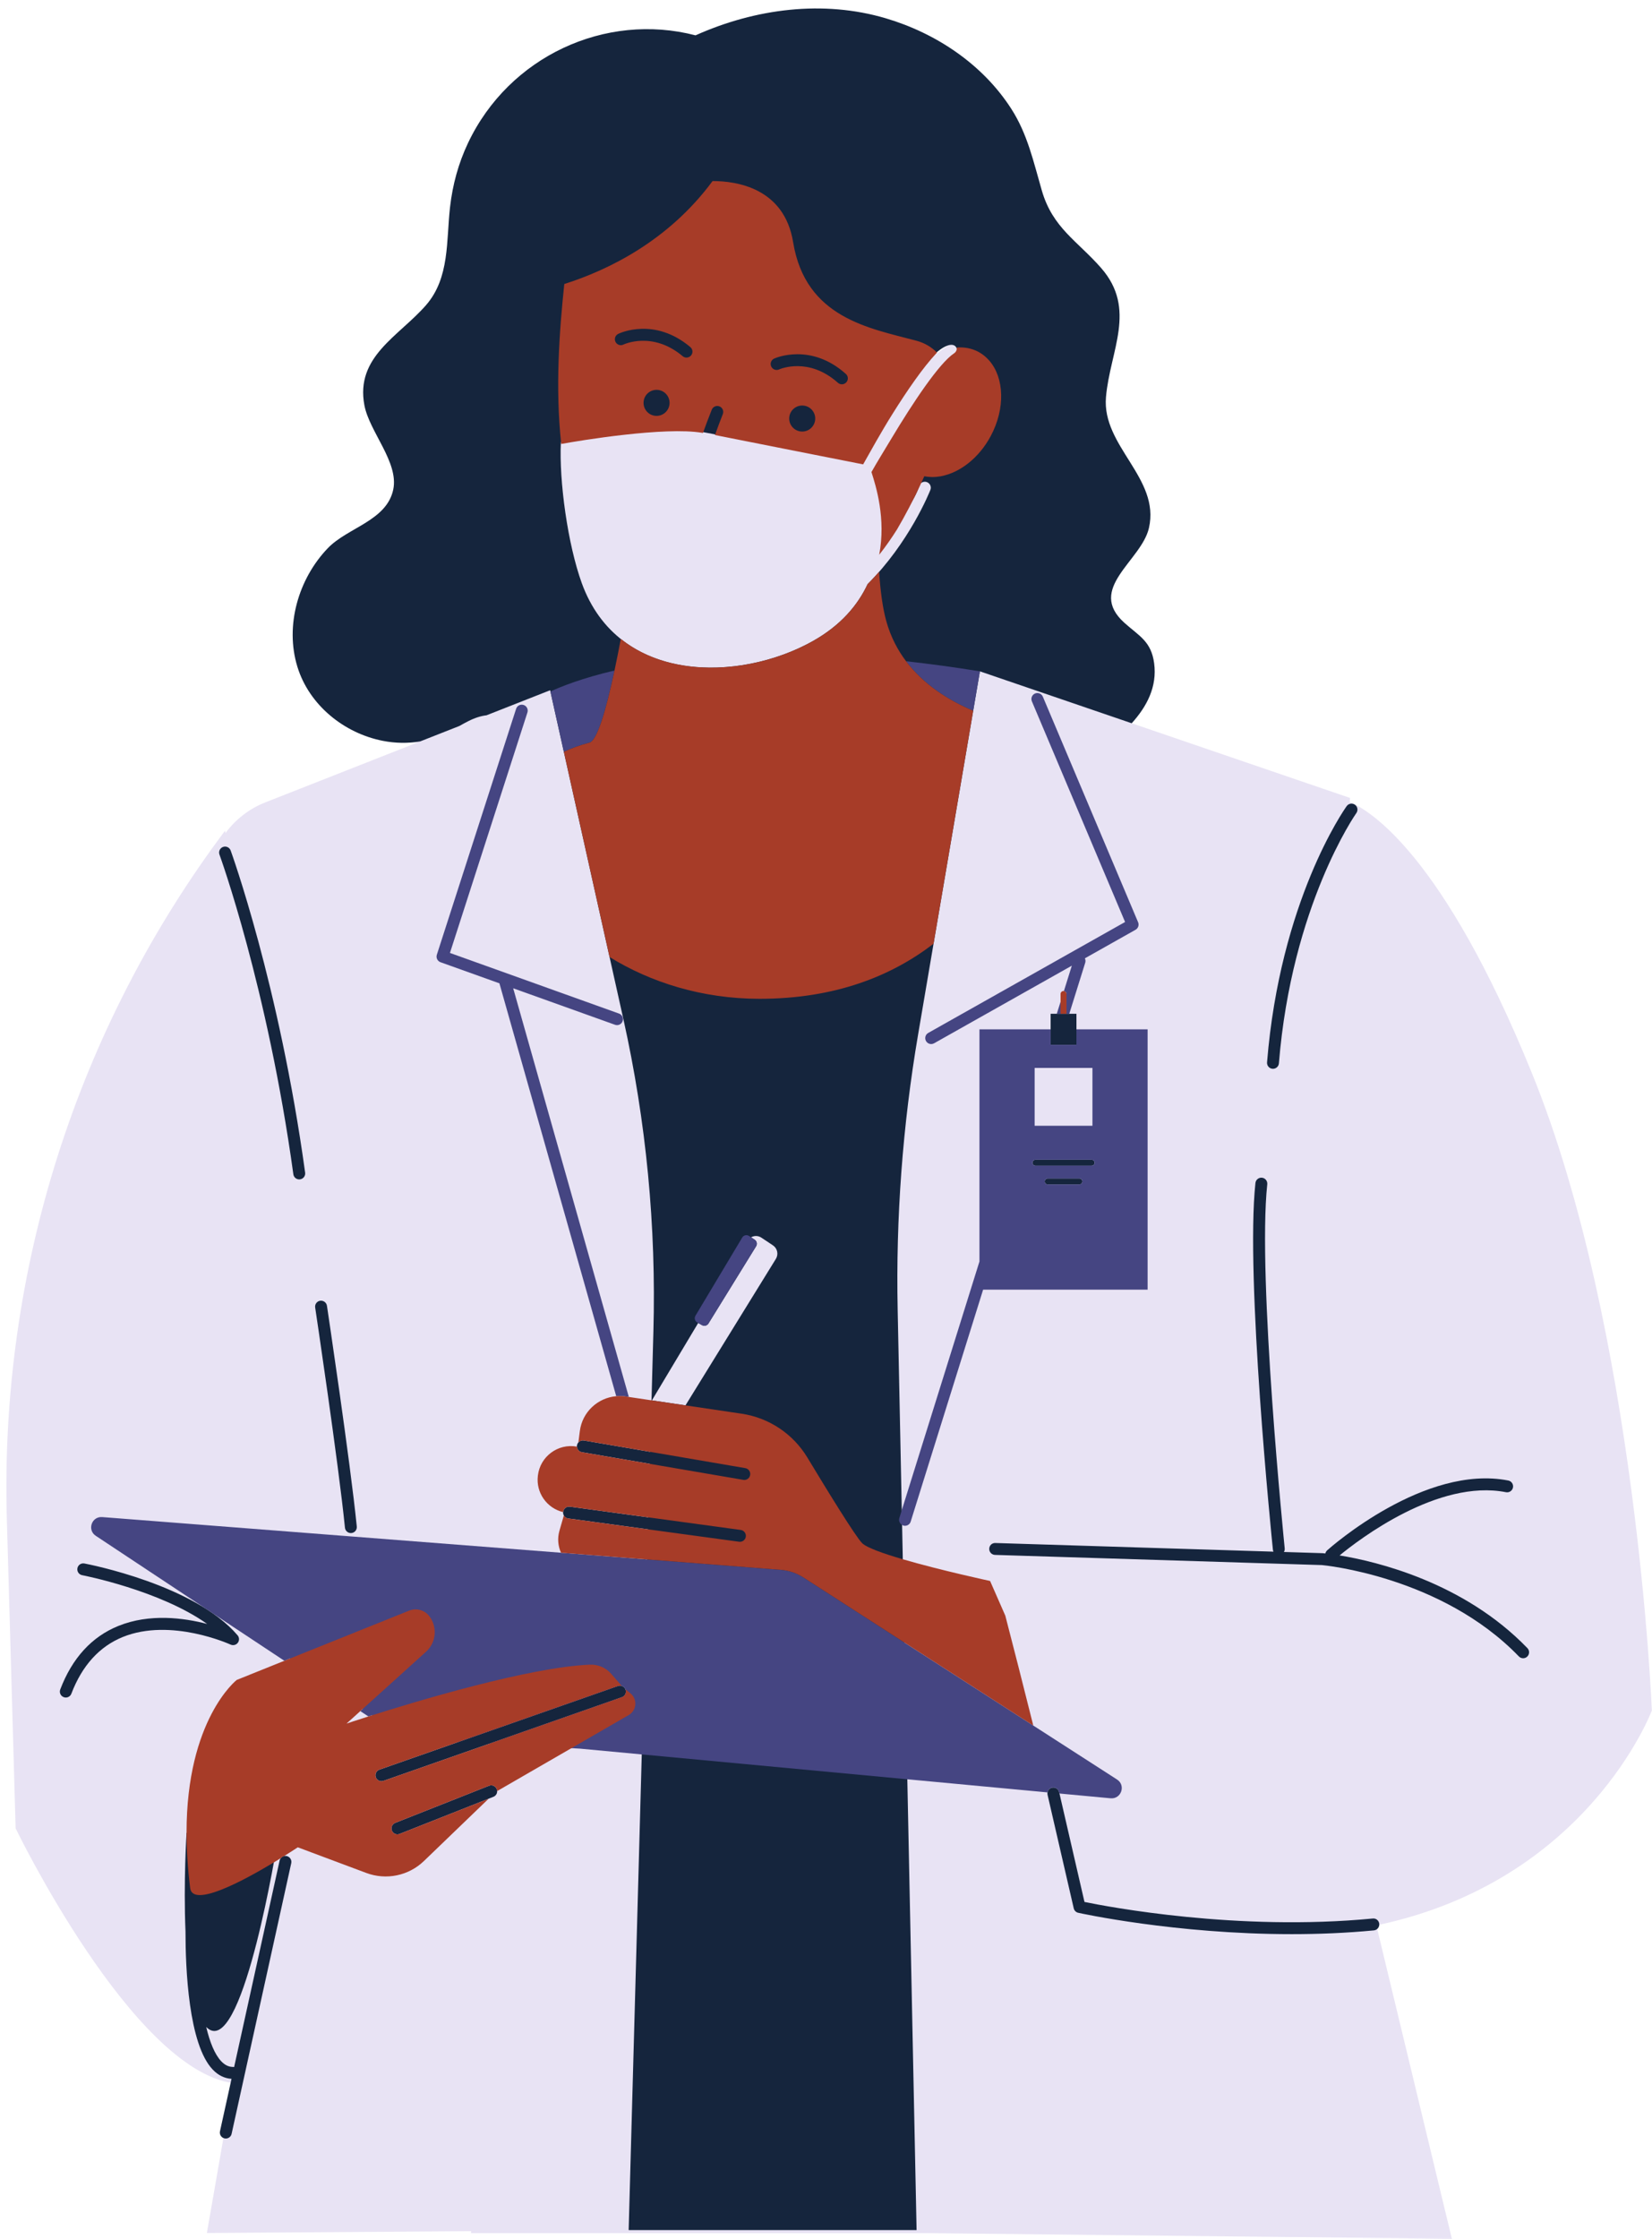 <?xml version="1.0" encoding="UTF-8"?><svg xmlns="http://www.w3.org/2000/svg" xmlns:xlink="http://www.w3.org/1999/xlink" height="501.9" preserveAspectRatio="xMidYMid meet" version="1.0" viewBox="64.0 -1.9 370.6 501.9" width="370.6" zoomAndPan="magnify"><g><g id="change1_1"><path d="M 434.566 381.562 C 434.566 381.562 431.141 296.402 407.648 238.652 C 387.676 189.555 371.246 179.723 366.77 177.879 L 366.863 176.984 L 317.957 160.266 L 281.379 137.605 C 249.52 152.668 217.691 154.789 185.895 143.828 L 157.148 164.75 L 123.492 177.992 C 119.824 179.434 116.793 181.859 114.586 184.855 L 114.488 184.328 C 81.215 228.691 63.957 283.023 65.531 338.457 L 67.508 407.988 C 67.508 407.988 93.617 461.984 116.266 465.102 L 110.41 498.695 L 169.672 498.285 L 169.66 498.723 L 272.027 498.723 L 389.703 500 L 372.762 429.727 C 420.23 419.848 434.566 381.562 434.566 381.562 Z M 194.508 128.805 C 191.402 120.227 189.398 106.066 189.828 97.199 C 189.828 97.199 210.859 84.379 220.227 86.113 C 240.828 89.922 254.828 94.758 258.633 95.555 C 262.789 88.418 271.266 79.008 276.645 75.539 C 277.266 75.141 278.09 75.316 278.488 75.938 C 278.891 76.559 278.711 77.383 278.09 77.781 C 273.473 80.766 264.23 95.688 259.484 103.879 C 260.496 107.121 264.344 109.398 262.711 117.438 C 269.051 109.602 270.188 107.055 270.23 106.945 C 270.496 106.262 271.27 105.922 271.961 106.191 C 272.645 106.461 272.984 107.238 272.715 107.922 C 272.496 108.48 267.988 119.73 258.637 129.043 C 256.43 133.762 252.633 138.289 246.332 141.828 C 230.023 150.98 202.777 151.641 194.508 128.805" fill="#e8e3f4"/></g><g id="change2_1"><path d="M 406.652 367.582 C 392.367 352.777 372.727 348.141 364.516 346.797 C 368.883 343.211 386.633 329.629 401.844 332.625 C 402.57 332.766 403.27 332.297 403.414 331.57 C 403.555 330.848 403.086 330.145 402.359 330.004 C 383.648 326.332 362.621 344.863 361.734 345.652 C 361.52 345.848 361.379 346.094 361.32 346.355 C 361 346.32 360.789 346.301 360.707 346.293 L 352.027 346.023 C 352.168 345.785 352.234 345.504 352.203 345.211 C 352.145 344.605 346.047 284.422 348.289 263.594 C 348.367 262.859 347.84 262.199 347.105 262.121 C 346.379 262.039 345.715 262.57 345.637 263.305 C 343.359 284.41 349.297 342.996 349.551 345.48 C 349.566 345.648 349.613 345.809 349.688 345.953 L 287.297 344.012 C 286.531 343.98 285.941 344.566 285.918 345.305 C 285.895 346.039 286.477 346.656 287.211 346.68 L 360.555 348.961 C 360.816 348.98 387.355 351.434 404.73 369.438 C 404.992 369.707 405.344 369.848 405.691 369.848 C 406.023 369.848 406.359 369.723 406.617 369.473 C 407.148 368.961 407.164 368.113 406.652 367.582 Z M 309.559 258.758 C 309.559 258.391 309.262 258.094 308.891 258.094 L 296.285 258.094 C 295.914 258.094 295.617 258.391 295.617 258.758 C 295.617 259.129 295.914 259.426 296.285 259.426 L 308.891 259.426 C 309.262 259.426 309.559 259.129 309.559 258.758 Z M 278.488 75.938 C 278.09 75.316 277.348 75.312 276.645 75.539 C 270.863 77.422 261.688 94.789 257.535 101.926 C 253.73 101.129 241.949 98.719 221.344 94.906 C 211.98 93.176 189.828 97.199 189.828 97.199 C 189.398 106.066 191.402 120.227 194.508 128.805 C 202.777 151.641 230.023 150.98 246.332 141.828 C 252.633 138.289 256.43 133.762 258.637 129.043 C 267.988 119.73 272.496 108.48 272.715 107.922 C 272.984 107.238 272.645 106.461 271.961 106.191 C 271.27 105.922 270.496 106.262 270.23 106.945 C 270.188 107.055 269.695 110.031 263.355 117.867 C 264.988 109.828 262.543 107.164 261.531 103.922 C 266.273 95.73 273.473 80.766 278.09 77.781 C 278.711 77.383 278.891 76.559 278.488 75.938 Z M 222.934 294.797 C 222.629 295.293 221.984 295.457 221.48 295.172 L 220.629 294.691 L 210.242 312.039 L 217.777 313.156 L 238.059 280.312 C 238.688 279.293 238.398 277.953 237.398 277.285 L 234.805 275.559 C 234.082 275.078 233.188 275.086 232.484 275.48 L 233.301 276.02 C 233.785 276.344 233.926 276.996 233.617 277.492 M 317.883 160.242 L 283.828 148.602 L 281.809 160.449 L 269.957 230.043 C 266.488 250.422 264.953 271.078 265.379 291.742 L 269.621 498.043 L 205.031 498.043 L 209.359 340.945 L 191.473 338.512 C 190.742 338.41 190.23 337.738 190.332 337.008 C 190.43 336.277 191.105 335.773 191.836 335.863 L 209.434 338.262 L 209.766 326.266 L 194.527 323.656 C 193.801 323.535 193.312 322.844 193.438 322.117 C 193.562 321.391 194.246 320.902 194.98 321.027 L 209.84 323.57 L 210.578 296.629 C 211.23 273.078 208.965 249.535 203.84 226.535 L 192.945 177.664 L 187.414 152.84 L 173.148 158.453 C 171.887 158.602 170.543 159.02 169.102 159.746 C 168.406 160.094 167.734 160.469 167.062 160.848 L 158.266 164.309 C 155.52 164.773 152.707 164.73 149.926 164.191 C 141.199 162.496 133.355 156.188 130.711 147.566 C 127.883 138.348 130.941 127.867 137.531 121 C 141.988 116.355 150.73 114.855 152.215 107.867 C 153.512 101.75 146.871 94.906 145.746 88.953 C 143.684 78.027 153.477 73.496 159.566 66.516 C 164.922 60.375 164.094 52.074 164.961 44.516 C 165.531 39.52 166.828 34.738 168.98 30.188 C 178.184 10.738 199.828 0.781 220.031 6.023 C 233.492 0 248.711 -1.945 262.738 2.211 C 274.008 5.551 284.449 12.516 290.859 22.484 C 294.52 28.168 295.859 34.422 297.719 40.82 C 300.156 49.223 305.688 52.086 311.02 58.18 C 319.105 67.426 313.023 76.664 312.109 87.105 C 311.141 98.145 324.32 105.273 321.742 116.48 C 320.039 123.879 307.656 130.055 316.27 137.75 C 319.582 140.707 322.262 141.883 322.914 146.793 C 323.617 152.074 321.273 156.484 317.883 160.242 Z M 371.957 428.195 C 341.613 431.113 312.484 425.551 307.285 424.48 L 301.605 399.859 C 301.438 399.141 300.711 398.691 300.004 398.859 C 299.285 399.023 298.836 399.742 299.004 400.461 L 304.875 425.91 C 304.992 426.41 305.383 426.801 305.883 426.91 C 306.148 426.973 327.59 431.699 353.773 431.699 C 359.738 431.699 365.953 431.457 372.215 430.855 C 372.945 430.781 373.484 430.133 373.414 429.395 C 373.344 428.664 372.707 428.109 371.957 428.195 Z M 299.031 262.293 C 298.66 262.293 298.363 262.594 298.363 262.961 C 298.363 263.328 298.66 263.629 299.031 263.629 L 306.145 263.629 C 306.516 263.629 306.812 263.328 306.812 262.961 C 306.812 262.594 306.516 262.293 306.145 262.293 Z M 299.691 225.375 L 299.691 232.34 L 305.484 232.34 L 305.484 225.375 Z M 117.348 366.383 C 117.727 365.883 117.707 365.188 117.301 364.707 C 107.645 353.387 83.93 348.793 82.926 348.602 C 82.195 348.469 81.504 348.941 81.367 349.664 C 81.23 350.391 81.703 351.09 82.43 351.227 C 82.633 351.266 99.82 354.594 110.477 362.16 C 105.23 360.785 97.551 359.766 90.543 362.609 C 84.578 365.027 80.195 369.816 77.516 376.844 C 77.25 377.531 77.598 378.305 78.285 378.566 C 78.441 378.629 78.602 378.656 78.762 378.656 C 79.301 378.656 79.805 378.328 80.008 377.797 C 82.414 371.496 86.293 367.219 91.535 365.086 C 102.348 360.699 115.59 366.723 115.723 366.785 C 116.293 367.047 116.969 366.883 117.348 366.383 Z M 202.633 376.062 L 149.121 394.82 C 148.426 395.066 148.062 395.828 148.305 396.523 C 148.496 397.07 149.012 397.414 149.562 397.414 C 149.711 397.414 149.859 397.395 150.008 397.34 L 203.516 378.578 C 204.211 378.336 204.578 377.574 204.336 376.879 C 204.09 376.184 203.328 375.812 202.633 376.062 Z M 128.316 414.191 C 127.594 414.035 126.887 414.488 126.727 415.207 L 116.523 461.492 C 116.445 461.477 116.367 461.469 116.285 461.469 C 115.32 461.469 114.461 461.062 113.656 460.223 C 112.156 458.66 111.059 455.871 110.262 452.516 C 110.516 452.762 110.781 452.977 111.062 453.133 C 118.797 457.375 126.219 411.121 126.219 411.121 L 105.844 408.984 C 105.844 408.984 105.148 420.008 105.613 431.086 C 105.609 439.332 106.285 456.395 111.727 462.066 C 112.957 463.352 114.375 464.043 115.941 464.133 L 113.348 475.895 C 113.191 476.613 113.645 477.324 114.363 477.484 C 114.461 477.508 114.559 477.516 114.652 477.516 C 115.266 477.516 115.82 477.094 115.957 476.469 L 129.336 415.781 C 129.492 415.062 129.035 414.352 128.316 414.191 Z M 349.465 237.699 C 349.5 237.703 349.539 237.703 349.574 237.703 C 350.262 237.703 350.848 237.176 350.902 236.477 C 353.77 201.094 368.133 180.574 368.277 180.371 C 368.703 179.77 368.566 178.938 367.965 178.508 C 367.363 178.082 366.531 178.219 366.105 178.82 C 365.496 179.672 351.176 200.094 348.242 236.262 C 348.184 236.996 348.73 237.641 349.465 237.699 Z M 114.031 187.969 C 113.34 188.223 112.98 188.988 113.234 189.68 C 113.344 189.973 124.02 219.395 129.809 261.348 C 129.898 262.02 130.473 262.5 131.129 262.5 C 131.188 262.5 131.25 262.496 131.312 262.488 C 132.043 262.387 132.555 261.715 132.453 260.984 C 126.629 218.75 115.852 189.059 115.742 188.762 C 115.488 188.07 114.723 187.715 114.031 187.969 Z M 173.707 398.43 L 152.664 406.75 C 151.977 407.02 151.641 407.797 151.91 408.48 C 152.121 409.008 152.621 409.324 153.152 409.324 C 153.316 409.324 153.484 409.293 153.645 409.23 L 174.688 400.91 C 175.375 400.641 175.711 399.863 175.441 399.18 C 175.168 398.492 174.395 398.156 173.707 398.43 Z M 137.344 290.82 C 137.395 291.172 142.586 325.77 144.039 340.316 C 144.113 341.051 143.578 341.707 142.848 341.777 C 142.801 341.781 142.758 341.785 142.711 341.785 C 142.031 341.785 141.453 341.27 141.383 340.582 C 139.938 326.102 134.758 291.566 134.703 291.219 C 134.594 290.488 135.098 289.809 135.824 289.699 C 136.547 289.602 137.234 290.094 137.344 290.82" fill="#15253d"/></g><g id="change3_1"><path d="M 309.559 258.758 C 309.559 258.391 309.262 258.094 308.891 258.094 L 296.285 258.094 C 295.914 258.094 295.617 258.391 295.617 258.758 C 295.617 259.129 295.914 259.426 296.285 259.426 L 308.891 259.426 C 309.262 259.426 309.559 259.129 309.559 258.758 Z M 306.812 262.961 C 306.812 262.594 306.516 262.293 306.145 262.293 L 299.031 262.293 C 298.66 262.293 298.363 262.594 298.363 262.961 C 298.363 263.328 298.66 263.629 299.031 263.629 L 306.145 263.629 C 306.516 263.629 306.812 263.328 306.812 262.961 Z M 296.105 250.473 L 309.074 250.473 L 309.074 237.504 L 296.105 237.504 Z M 321.449 228.859 L 321.449 287.219 L 284.547 287.219 L 268.297 339.219 C 268.121 339.789 267.594 340.152 267.023 340.152 C 266.891 340.152 266.758 340.137 266.625 340.094 C 266.527 340.062 266.453 340.004 266.371 339.953 C 265.844 339.648 265.559 339.027 265.75 338.422 L 266.301 336.652 L 283.727 280.895 L 283.727 228.859 L 299.691 228.859 L 299.691 232.34 L 305.484 232.34 L 305.484 228.859 Z M 162.816 213.809 L 176.035 218.543 L 202.242 311.102 C 203.035 311.031 203.852 311.059 204.676 311.215 L 205.066 311.27 L 179.125 219.652 L 201.973 227.836 C 202.664 228.086 203.43 227.723 203.68 227.031 C 203.926 226.336 203.566 225.57 202.871 225.324 L 164.938 211.73 L 182.32 157.82 C 182.547 157.117 182.16 156.363 181.461 156.141 C 180.758 155.91 180.008 156.301 179.781 157 L 161.996 212.141 C 161.777 212.828 162.141 213.562 162.816 213.809 Z M 314.594 397.035 L 295.801 384.938 L 244.215 351.73 C 242.695 350.75 240.957 350.164 239.156 350.027 L 189.852 346.195 L 142.98 342.555 L 86.922 338.199 C 84.566 338.016 83.508 341.09 85.48 342.395 L 110.191 358.762 C 110.684 359.07 111.164 359.387 111.633 359.715 L 127.793 370.414 L 129.047 369.91 L 145.438 381.152 L 144.832 381.699 L 146.645 382.898 C 146.938 382.809 147.246 382.711 147.562 382.609 L 155.426 388.004 L 166.797 388.625 L 202.633 376.062 C 203.328 375.812 204.09 376.184 204.336 376.879 C 204.578 377.574 204.211 378.336 203.516 378.578 L 173.781 389.004 L 194.121 390.113 L 207.969 391.406 L 267.543 396.98 L 298.992 399.922 C 299.086 399.41 299.469 398.98 300.004 398.859 C 300.711 398.691 301.438 399.141 301.605 399.859 L 301.676 400.172 L 313.141 401.242 C 315.531 401.465 316.613 398.332 314.594 397.035 Z M 220.406 294.566 L 220.629 294.691 L 221.48 295.172 C 221.984 295.457 222.629 295.293 222.934 294.797 L 233.617 277.492 C 233.926 276.996 233.785 276.344 233.301 276.02 L 232.484 275.48 L 232.039 275.184 C 231.527 274.84 230.828 274.996 230.512 275.527 L 220.012 293.066 C 219.699 293.59 219.879 294.266 220.406 294.566 Z M 196.223 164.59 C 197.926 164.141 199.902 157.57 201.852 148.418 C 194.613 150.117 189.906 151.992 187.477 153.121 L 190.488 166.645 C 192.188 165.84 194.09 165.145 196.223 164.59 Z M 301.922 222.672 L 301.074 225.375 L 301.922 225.375 Z M 282.32 157.438 L 283.828 148.602 C 278.012 147.656 272.512 146.922 267.266 146.34 C 271.254 151.629 276.867 155.133 282.32 157.438 Z M 295.484 155.32 C 295.199 154.641 295.516 153.855 296.195 153.57 C 296.875 153.281 297.656 153.602 297.945 154.281 L 319.316 204.852 C 319.582 205.477 319.332 206.203 318.742 206.535 L 307.375 212.938 C 307.52 213.234 307.559 213.586 307.453 213.926 L 303.875 225.375 L 303.258 225.375 L 303.258 220.93 C 303.258 220.59 302.996 220.32 302.668 220.277 L 304.449 214.586 L 273.551 231.984 C 272.906 232.348 272.098 232.121 271.734 231.477 C 271.371 230.836 271.598 230.02 272.242 229.66 L 316.395 204.793 L 295.484 155.32" fill="#454582"/></g><g id="change4_1"><path d="M 302.668 220.277 C 302.641 220.277 302.617 220.262 302.59 220.262 C 302.219 220.262 301.922 220.562 301.922 220.93 L 301.922 225.375 L 303.258 225.375 L 303.258 220.93 C 303.258 220.59 302.996 220.32 302.668 220.277 Z M 204.281 376.789 C 204.297 376.82 204.32 376.844 204.336 376.879 C 204.578 377.574 204.211 378.336 203.516 378.578 L 150.008 397.34 C 149.859 397.395 149.711 397.414 149.562 397.414 C 149.012 397.414 148.496 397.07 148.305 396.523 C 148.062 395.828 148.426 395.066 149.121 394.82 L 202.633 376.062 C 202.926 375.957 203.223 375.98 203.492 376.074 L 201.098 373.324 C 199.902 371.949 198.152 371.207 196.328 371.285 C 182.637 371.863 157.285 379.512 146.645 382.898 C 145.23 383.352 144.078 383.727 143.242 383.996 C 142.277 384.312 141.734 384.496 141.734 384.496 L 143.375 383.016 L 144.832 381.699 L 159.574 368.387 C 161.852 366.336 162.176 362.883 160.328 360.438 C 159.27 359.039 157.406 358.523 155.781 359.176 L 127.793 370.414 L 117.102 374.711 C 117.102 374.711 105.832 383.512 105.848 408.984 C 105.848 412.742 106.094 416.859 106.66 421.367 C 107.219 425.836 118.496 419.793 125.438 415.613 C 125.996 415.277 126.523 414.953 127.02 414.645 C 127.207 414.426 127.453 414.27 127.734 414.203 C 129.598 413.035 130.805 412.23 130.805 412.23 L 139.078 415.328 L 146.184 417.984 C 150.645 419.652 155.66 418.613 159.094 415.312 L 173.617 401.336 L 153.645 409.23 C 153.484 409.293 153.316 409.324 153.152 409.324 C 152.621 409.324 152.121 409.008 151.91 408.48 C 151.641 407.797 151.977 407.02 152.664 406.75 L 173.707 398.43 C 174.395 398.156 175.168 398.492 175.441 399.18 C 175.5 399.328 175.52 399.48 175.52 399.633 L 192.297 389.941 L 205.051 382.578 C 206.848 381.539 207.043 379.016 205.426 377.711 Z M 286.109 352.523 C 286.109 352.523 274.992 350.133 266.527 347.656 C 262.105 346.363 258.406 345.047 257.398 344.039 C 255.926 342.566 249.688 332.418 245.125 324.859 C 241.914 319.539 236.504 315.934 230.359 315.023 L 217.777 313.156 L 210.242 312.039 L 210.156 312.027 L 205.066 311.27 L 204.676 311.215 C 203.852 311.059 203.035 311.031 202.242 311.102 C 198.125 311.453 194.625 314.617 194.074 318.93 L 193.746 321.496 C 194.039 321.148 194.492 320.941 194.98 321.027 L 231.195 327.227 C 231.922 327.352 232.41 328.039 232.285 328.77 C 232.176 329.418 231.609 329.879 230.973 329.879 C 230.898 329.879 230.82 329.871 230.746 329.855 L 194.527 323.656 C 193.902 323.551 193.48 323.02 193.445 322.414 L 193.375 322.398 C 189.16 321.66 185.188 324.609 184.672 328.855 L 184.66 328.957 C 184.203 332.738 186.672 336.211 190.336 337.09 C 190.34 337.062 190.328 337.035 190.332 337.008 C 190.43 336.277 191.105 335.773 191.836 335.863 L 230.172 341.086 C 230.902 341.188 231.414 341.859 231.312 342.59 C 231.223 343.258 230.652 343.742 229.992 343.742 C 229.934 343.742 229.871 343.738 229.812 343.73 L 191.473 338.512 C 191.031 338.449 190.691 338.172 190.496 337.805 L 189.5 341.27 C 189.016 342.953 189.18 344.684 189.852 346.195 L 239.156 350.027 C 240.957 350.164 242.695 350.75 244.215 351.73 L 295.801 384.938 C 293.523 375.809 291.301 367.141 289.527 360.305 Z M 200.742 212.645 L 190.488 166.645 C 192.188 165.84 194.09 165.145 196.223 164.59 C 197.926 164.141 199.902 157.57 201.852 148.418 C 202.328 146.188 202.801 143.809 203.27 141.328 C 215.164 150.828 233.914 148.797 246.332 141.828 C 252.633 138.289 256.43 133.762 258.637 129.043 C 259.547 128.137 260.398 127.211 261.215 126.277 C 261.5 130.602 262.012 134.457 262.84 137.402 C 263.805 140.844 265.348 143.797 267.266 146.34 C 271.254 151.629 276.867 155.133 282.32 157.438 L 273.43 209.66 C 264.023 216.898 251.379 222.012 234.395 222.012 C 221.391 222.012 209.84 218.258 200.742 212.645" fill="#a73c28"/></g><g id="change5_1"><path d="M 286.246 95.871 C 283.609 100.781 279.367 104.027 275.199 104.84 C 275.113 104.855 275.027 104.879 274.938 104.895 C 273.719 105.102 272.512 105.102 271.355 104.863 C 271.125 105.379 270.891 105.891 270.652 106.402 C 270.625 106.453 270.582 106.492 270.559 106.551 C 270.555 106.562 270.504 106.699 270.406 106.934 C 268.82 110.305 267.102 113.598 265.25 116.762 C 264.102 118.586 262.77 120.52 261.238 122.461 C 262.77 114.402 260.543 107.148 259.492 103.922 C 260.68 101.809 262.445 98.945 264.062 96.262 C 268.762 88.453 274.645 79.551 278.055 77.289 C 278.492 77 278.691 76.492 278.625 76.004 C 280.34 75.883 282.008 76.184 283.512 76.988 C 284.461 77.496 285.27 78.18 285.961 78.98 C 289.285 82.836 289.562 89.688 286.246 95.871 Z M 253.859 83.809 C 253.598 84.098 253.242 84.25 252.879 84.254 C 252.559 84.258 252.234 84.145 251.973 83.914 C 245.426 78.07 239.039 80.805 238.77 80.922 C 238.094 81.219 237.309 80.922 237.008 80.25 C 236.703 79.578 237 78.793 237.668 78.488 C 238 78.34 245.867 74.883 253.754 81.926 C 254.301 82.414 254.352 83.258 253.859 83.809 Z M 246.867 92.238 C 246.691 93.844 245.254 95.004 243.652 94.828 C 242.047 94.656 240.891 93.219 241.062 91.617 C 241.234 90.012 242.672 88.855 244.273 89.027 C 245.879 89.199 247.039 90.637 246.867 92.238 Z M 219.027 77.789 C 218.766 78.098 218.395 78.258 218.02 78.266 C 217.711 78.27 217.398 78.164 217.145 77.949 C 210.371 72.254 203.926 75.312 203.863 75.344 C 203.199 75.672 202.402 75.398 202.074 74.734 C 201.75 74.074 202.023 73.273 202.688 72.949 C 203.016 72.789 210.777 69.105 218.863 75.906 C 219.43 76.383 219.5 77.223 219.027 77.789 Z M 214.191 88.727 C 214.02 90.328 212.578 91.488 210.977 91.316 C 209.371 91.145 208.215 89.703 208.387 88.102 C 208.559 86.496 209.996 85.34 211.602 85.512 C 213.203 85.684 214.363 87.121 214.191 88.727 Z M 269.559 74.477 C 259.082 71.672 244.707 69.426 241.926 52.395 C 239.938 40.223 229.207 38.684 223.855 38.688 C 213.938 52.105 200.461 58.637 190.59 61.773 C 189.488 72.297 188.527 85.008 189.902 97.629 C 193.918 96.883 213.195 93.699 221.527 95.133 C 221.629 95.148 221.625 95.145 221.699 95.16 C 222.258 93.605 222.902 91.887 223.668 89.953 C 223.938 89.27 224.715 88.934 225.398 89.203 C 226.086 89.477 226.422 90.25 226.152 90.938 C 225.551 92.457 224.953 94.051 224.395 95.629 C 224.336 95.617 253.988 101.492 257.633 102.203 C 259.176 99.473 261.656 94.973 264.223 90.883 C 267.445 85.742 271.059 80.465 274.066 77.297 C 274.109 77.25 274.156 77.199 274.199 77.152 C 272.98 75.91 271.453 74.984 269.559 74.477" fill="#a73c28"/></g></g></svg>